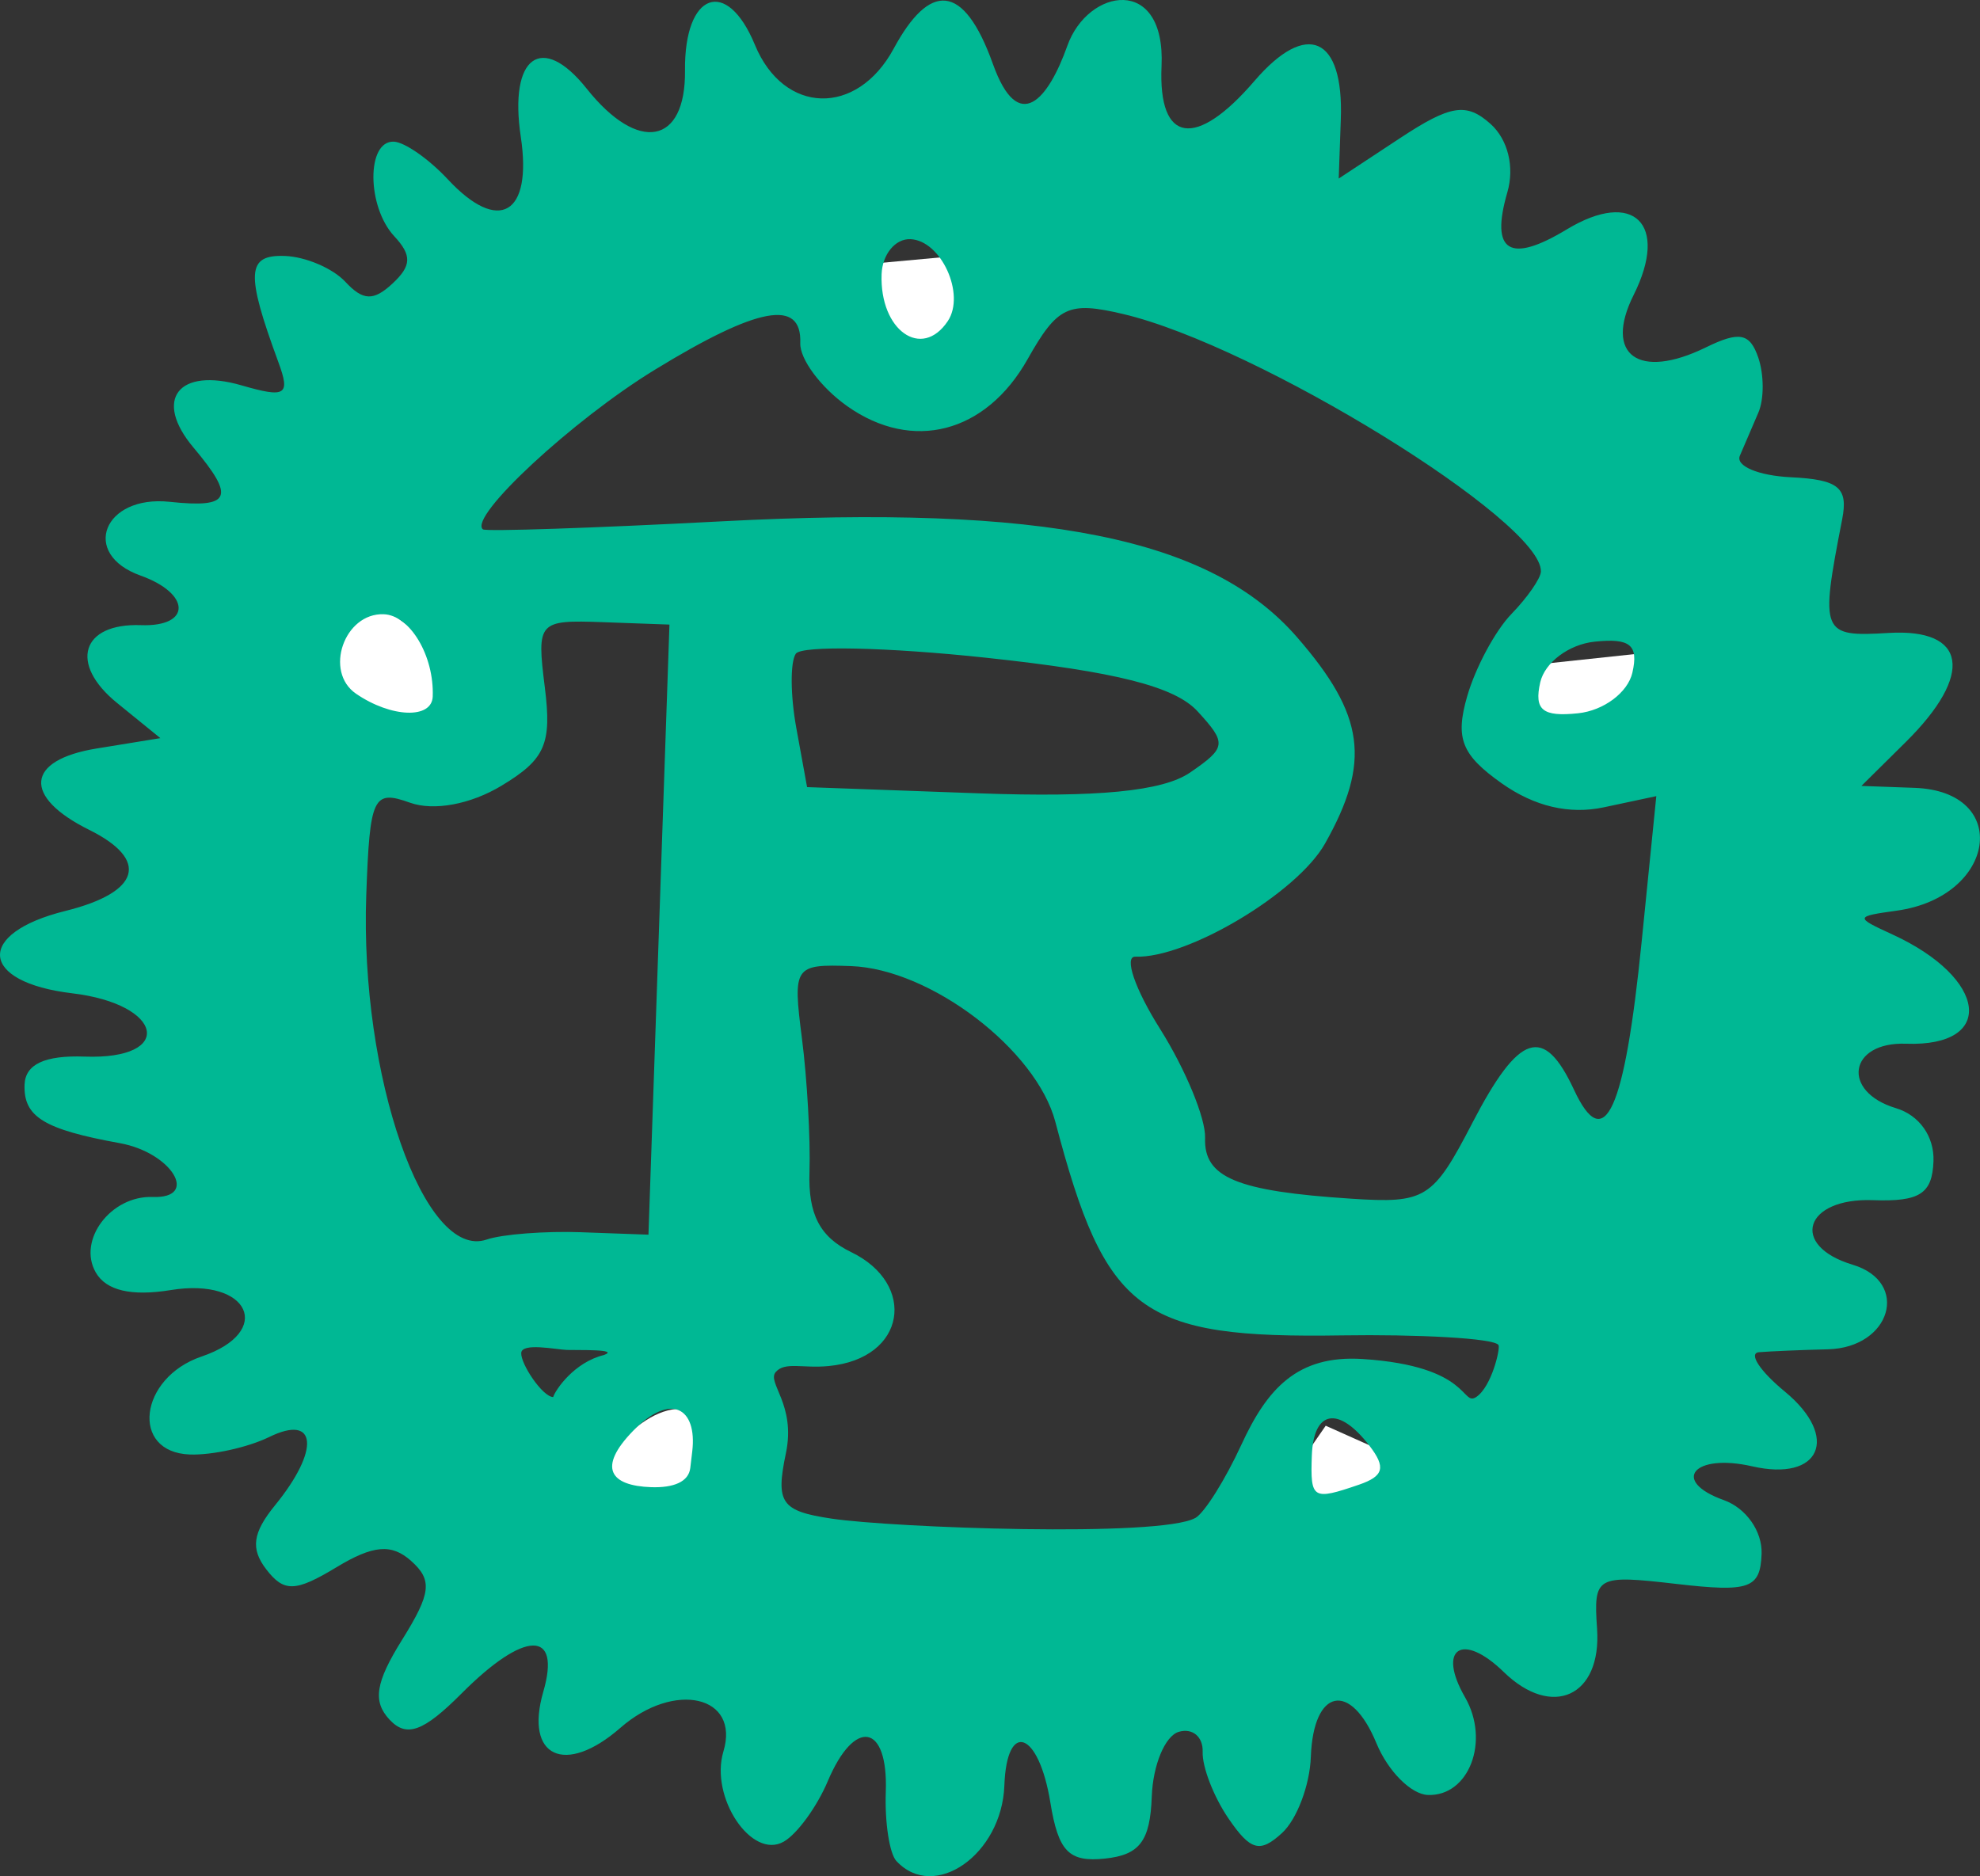 <?xml version="1.0" ?><svg height="66.153mm" viewBox="0 0 69.806 66.153" width="69.806mm" xmlns="http://www.w3.org/2000/svg">
    <rect x="0" y="0" width="69.806" height="66.153" fill="#333333" stroke="none"/>
    <path d="m 356.871,3018.811 -22.605,2.076 0.754,15.152 20.723,1.24 z m -86.281,44.414 -9.686,24.498 22.957,3.727 5.018,-14.881 z m 179.895,8.111 -23.459,2.506 -0.928,15.039 21.1,1.084 z m -136.33,101.418 c -3.063,0.013 -6.101,2.174 -9.463,5.805 -4.391,4.742 -3.036,13.276 3.588,18.176 0,0 12.193,-5.668 15.43,-13.48 3.236,-7.812 -2.66,-8.105 -6.725,-9.889 -0.953,-0.418 -1.892,-0.615 -2.83,-0.611 z m 85.826,2.258 -5.57,8.062 c 0.025,8.49 11.441,13.66 11.441,13.66 l 5.996,-16.416 z" fill="#FFFFFF" paint-order="markers stroke fill" transform="translate(-74.562,-55.321) translate(1551.318,237.131) matrix(0.265,0,0,0.265,-1536.012,-972.917)"/>
    <path d="m -1445.152,-116.188 c -0.245,-0.264 -0.414,-1.364 -0.375,-2.445 0.086,-2.401 -1.098,-2.617 -2.045,-0.373 -0.382,0.904 -1.081,1.865 -1.555,2.134 -1.131,0.644 -2.609,-1.567 -2.125,-3.179 0.592,-1.969 -1.723,-2.502 -3.63,-0.837 -1.951,1.704 -3.387,1.034 -2.72,-1.27 0.637,-2.197 -0.66,-2.17 -2.882,0.061 -1.343,1.348 -1.941,1.564 -2.54,0.92 -0.599,-0.644 -0.495,-1.307 0.444,-2.813 1.025,-1.645 1.077,-2.105 0.316,-2.784 -0.686,-0.613 -1.337,-0.557 -2.634,0.228 -1.44,0.871 -1.846,0.883 -2.469,0.074 -0.56,-0.727 -0.484,-1.29 0.309,-2.263 1.589,-1.949 1.481,-3.231 -0.204,-2.407 -0.753,0.368 -2.013,0.646 -2.802,0.618 -2.107,-0.076 -1.792,-2.705 0.413,-3.454 2.573,-0.873 1.69,-2.795 -1.077,-2.345 -1.401,0.228 -2.288,0.02 -2.654,-0.624 -0.649,-1.14 0.537,-2.71 2.007,-2.657 1.663,0.06 0.675,-1.565 -1.153,-1.897 -2.683,-0.487 -3.404,-0.93 -3.362,-2.066 0.028,-0.718 0.713,-1.038 2.12,-0.987 3.179,0.115 2.793,-1.846 -0.44,-2.232 -3.279,-0.391 -3.423,-2.115 -0.241,-2.904 2.638,-0.654 2.976,-1.799 0.843,-2.857 -2.361,-1.171 -2.243,-2.464 0.261,-2.871 l 2.245,-0.365 -1.532,-1.245 c -1.695,-1.378 -1.251,-2.815 0.847,-2.739 1.78,0.065 1.769,-1.111 -0.019,-1.75 -2.124,-0.76 -1.298,-2.845 1.029,-2.599 2.162,0.23 2.328,-0.147 0.843,-1.912 -1.425,-1.694 -0.539,-2.841 1.694,-2.194 1.56,0.452 1.727,0.347 1.298,-0.819 -1.158,-3.147 -1.119,-3.792 0.228,-3.744 0.731,0.026 1.691,0.436 2.133,0.911 0.624,0.671 0.994,0.685 1.665,0.06 0.671,-0.624 0.685,-0.994 0.061,-1.665 -0.972,-1.045 -0.985,-3.371 -0.019,-3.336 0.382,0.013 1.239,0.612 1.906,1.328 1.799,1.934 2.985,1.243 2.573,-1.498 -0.426,-2.837 0.741,-3.689 2.325,-1.697 1.815,2.282 3.492,1.972 3.464,-0.64 -0.03,-2.756 1.473,-3.309 2.464,-0.908 1.016,2.463 3.597,2.534 4.893,0.136 1.259,-2.33 2.46,-2.359 3.498,0.539 0.908,2.537 1.957,1.235 2.625,-0.641 0.727,-2.04 3.467,-2.5 3.321,0.713 -0.125,2.75 1.224,2.917 3.275,0.528 1.844,-2.148 3.151,-1.567 3.045,1.353 l -0.074,2.088 2.16,-1.424 c 1.782,-1.174 2.341,-1.263 3.19,-0.505 0.616,0.551 0.855,1.519 0.595,2.415 -0.609,2.099 0.08,2.527 2.095,1.307 2.358,-1.426 3.612,-0.195 2.357,2.314 -1.056,2.112 0.175,3.007 2.544,1.848 1.186,-0.58 1.554,-0.509 1.852,0.361 0.203,0.597 0.208,1.47 0,1.941 -0.2,0.47 -0.493,1.152 -0.65,1.515 -0.158,0.363 0.65,0.704 1.795,0.76 1.685,0.081 2.03,0.363 1.812,1.48 -0.786,4.033 -0.737,4.153 1.637,4.01 2.758,-0.166 3.016,1.459 0.608,3.843 l -1.567,1.551 1.877,0.068 c 3.42,0.124 2.88,3.84 -0.629,4.33 -1.48,0.206 -1.484,0.229 -0.155,0.839 3.357,1.54 3.66,3.968 0.481,3.853 -2.021,-0.073 -2.297,1.689 -0.355,2.273 0.822,0.247 1.353,0.997 1.322,1.866 -0.042,1.152 -0.484,1.437 -2.134,1.377 -2.417,-0.088 -2.95,1.604 -0.717,2.276 2.035,0.612 1.355,2.928 -0.876,2.983 -0.949,0.023 -2.039,0.07 -2.423,0.102 -0.383,0.031 0.024,0.661 0.918,1.396 1.938,1.605 1.242,3.179 -1.161,2.628 -2.059,-0.471 -2.886,0.516 -0.998,1.192 0.784,0.28 1.36,1.1 1.331,1.895 -0.045,1.222 -0.426,1.357 -2.992,1.061 -2.846,-0.329 -2.936,-0.278 -2.808,1.587 0.16,2.375 -1.583,3.179 -3.292,1.516 -1.461,-1.422 -2.357,-0.835 -1.363,0.893 0.886,1.54 0.141,3.496 -1.31,3.444 -0.593,-0.021 -1.408,-0.841 -1.813,-1.821 -0.912,-2.211 -2.227,-1.938 -2.314,0.48 -0.036,0.993 -0.491,2.199 -1.012,2.679 -0.78,0.719 -1.114,0.629 -1.892,-0.51 -0.52,-0.761 -0.93,-1.818 -0.91,-2.349 0.019,-0.531 -0.36,-0.849 -0.843,-0.705 -0.483,0.144 -0.911,1.17 -0.951,2.282 -0.057,1.57 -0.425,2.058 -1.65,2.187 -1.274,0.133 -1.644,-0.247 -1.926,-1.981 -0.408,-2.506 -1.537,-2.92 -1.621,-0.594 -0.089,2.43 -2.469,4.098 -3.802,2.665 z m 10.54,-12.098 c 0.322,-0.183 1.053,-1.348 1.625,-2.59 0.9,-1.953 1.96,-3.165 4.271,-3.015 3.841,0.251 3.478,1.697 4.012,1.335 0.534,-0.362 0.848,-1.702 0.779,-1.826 -0.138,-0.249 -2.955,-0.382 -5.504,-0.342 -7.145,0.114 -8.342,-0.776 -10.12,-7.528 -0.671,-2.548 -4.399,-5.392 -7.201,-5.493 -2.006,-0.073 -2.059,0.006 -1.734,2.543 0.185,1.44 0.304,3.559 0.267,4.709 -0.052,1.498 0.367,2.301 1.468,2.832 2.323,1.121 1.952,3.754 -0.791,4.018 -0.922,0.089 -1.54,-0.162 -1.866,0.21 -0.327,0.372 0.719,1.144 0.358,2.861 -0.368,1.756 -0.172,2.043 1.617,2.31 2.127,0.319 11.595,0.671 12.819,-0.026 z m -17.738,-2.351 c 0.179,-1.521 -0.75,-2.093 -2.081,-0.726 -1.287,1.322 -0.79,1.94 0.626,1.991 0.8,0.029 1.328,-0.19 1.385,-0.675 z m 23.504,1.178 c 0.875,-0.3 0.959,-0.611 0.369,-1.376 -1.089,-1.413 -1.972,-1.258 -2.03,0.355 -0.054,1.531 0.028,1.581 1.661,1.021 z m -26.613,-4.574 c 0.565,-0.213 -0.934,-0.164 -1.316,-0.178 -0.382,-0.013 -1.591,-0.271 -1.605,0.111 -0.019,0.382 0.744,1.537 1.126,1.551 0.081,-0.254 0.741,-1.23 1.795,-1.484 z m -0.785,-4.327 2.35,0.085 0.37,-10.756 0.37,-10.756 -2.346,-0.085 c -2.281,-0.082 -2.338,-0.02 -2.049,2.289 0.252,2.002 0.019,2.547 -1.525,3.477 -1.089,0.658 -2.389,0.9 -3.228,0.599 -1.298,-0.465 -1.416,-0.217 -1.541,3.25 -0.231,6.384 2.047,12.908 4.244,12.154 0.55,-0.188 2.058,-0.304 3.35,-0.258 z m 31.389,-3.842 c 1.657,-3.192 2.524,-3.476 3.593,-1.179 1.077,2.313 1.781,0.767 2.385,-5.242 l 0.515,-5.115 -1.85,0.394 c -1.219,0.26 -2.446,-0.03 -3.598,-0.844 -1.419,-1.005 -1.649,-1.584 -1.219,-3.074 0.291,-1.009 0.991,-2.312 1.556,-2.895 0.565,-0.583 1.034,-1.257 1.042,-1.499 0.062,-1.764 -9.995,-7.967 -14.726,-9.081 -1.936,-0.456 -2.317,-0.275 -3.371,1.593 -1.472,2.611 -4.06,3.283 -6.362,1.653 -0.929,-0.658 -1.672,-1.657 -1.652,-2.221 0.058,-1.571 -1.484,-1.289 -5.128,0.94 -2.893,1.769 -6.58,5.192 -6.062,5.627 0.099,0.082 3.882,-0.045 8.409,-0.282 11.392,-0.597 17.252,0.583 20.297,4.087 2.388,2.748 2.61,4.391 0.983,7.277 -0.983,1.744 -4.856,4.052 -6.686,3.986 -0.408,-0.016 -0.019,1.138 0.881,2.561 0.893,1.423 1.602,3.145 1.578,3.828 -0.05,1.398 1.109,1.881 5.151,2.144 2.621,0.172 2.88,0.011 4.265,-2.658 z m -9.951,-12.363 c 1.289,-0.885 1.308,-1.032 0.273,-2.161 -0.802,-0.876 -2.868,-1.4 -7.458,-1.892 -3.491,-0.374 -6.51,-0.437 -6.709,-0.141 -0.2,0.297 -0.191,1.477 0.019,2.622 l 0.379,2.081 6.057,0.219 c 4.184,0.151 6.485,-0.074 7.441,-0.73 z m -26.694,-2.689 c 0.052,-1.435 -0.801,-2.865 -1.728,-2.898 -1.392,-0.05 -2.114,2.024 -0.975,2.803 1.239,0.849 2.674,0.899 2.703,0.098 z m 42.295,-0.84 c 0.222,-0.977 -0.083,-1.223 -1.336,-1.09 -0.902,0.095 -1.752,0.732 -1.913,1.433 -0.222,0.977 0.083,1.223 1.336,1.091 0.902,-0.095 1.752,-0.732 1.913,-1.433 z m -24.137,-12.393 c 0.633,-0.947 -0.236,-2.851 -1.321,-2.89 -0.531,-0.02 -0.987,0.538 -1.012,1.237 -0.071,1.976 1.413,3.027 2.333,1.653 z" fill="#00B894" transform="translate(-74.562,-55.321) translate(1551.318,237.131)"/>
</svg>